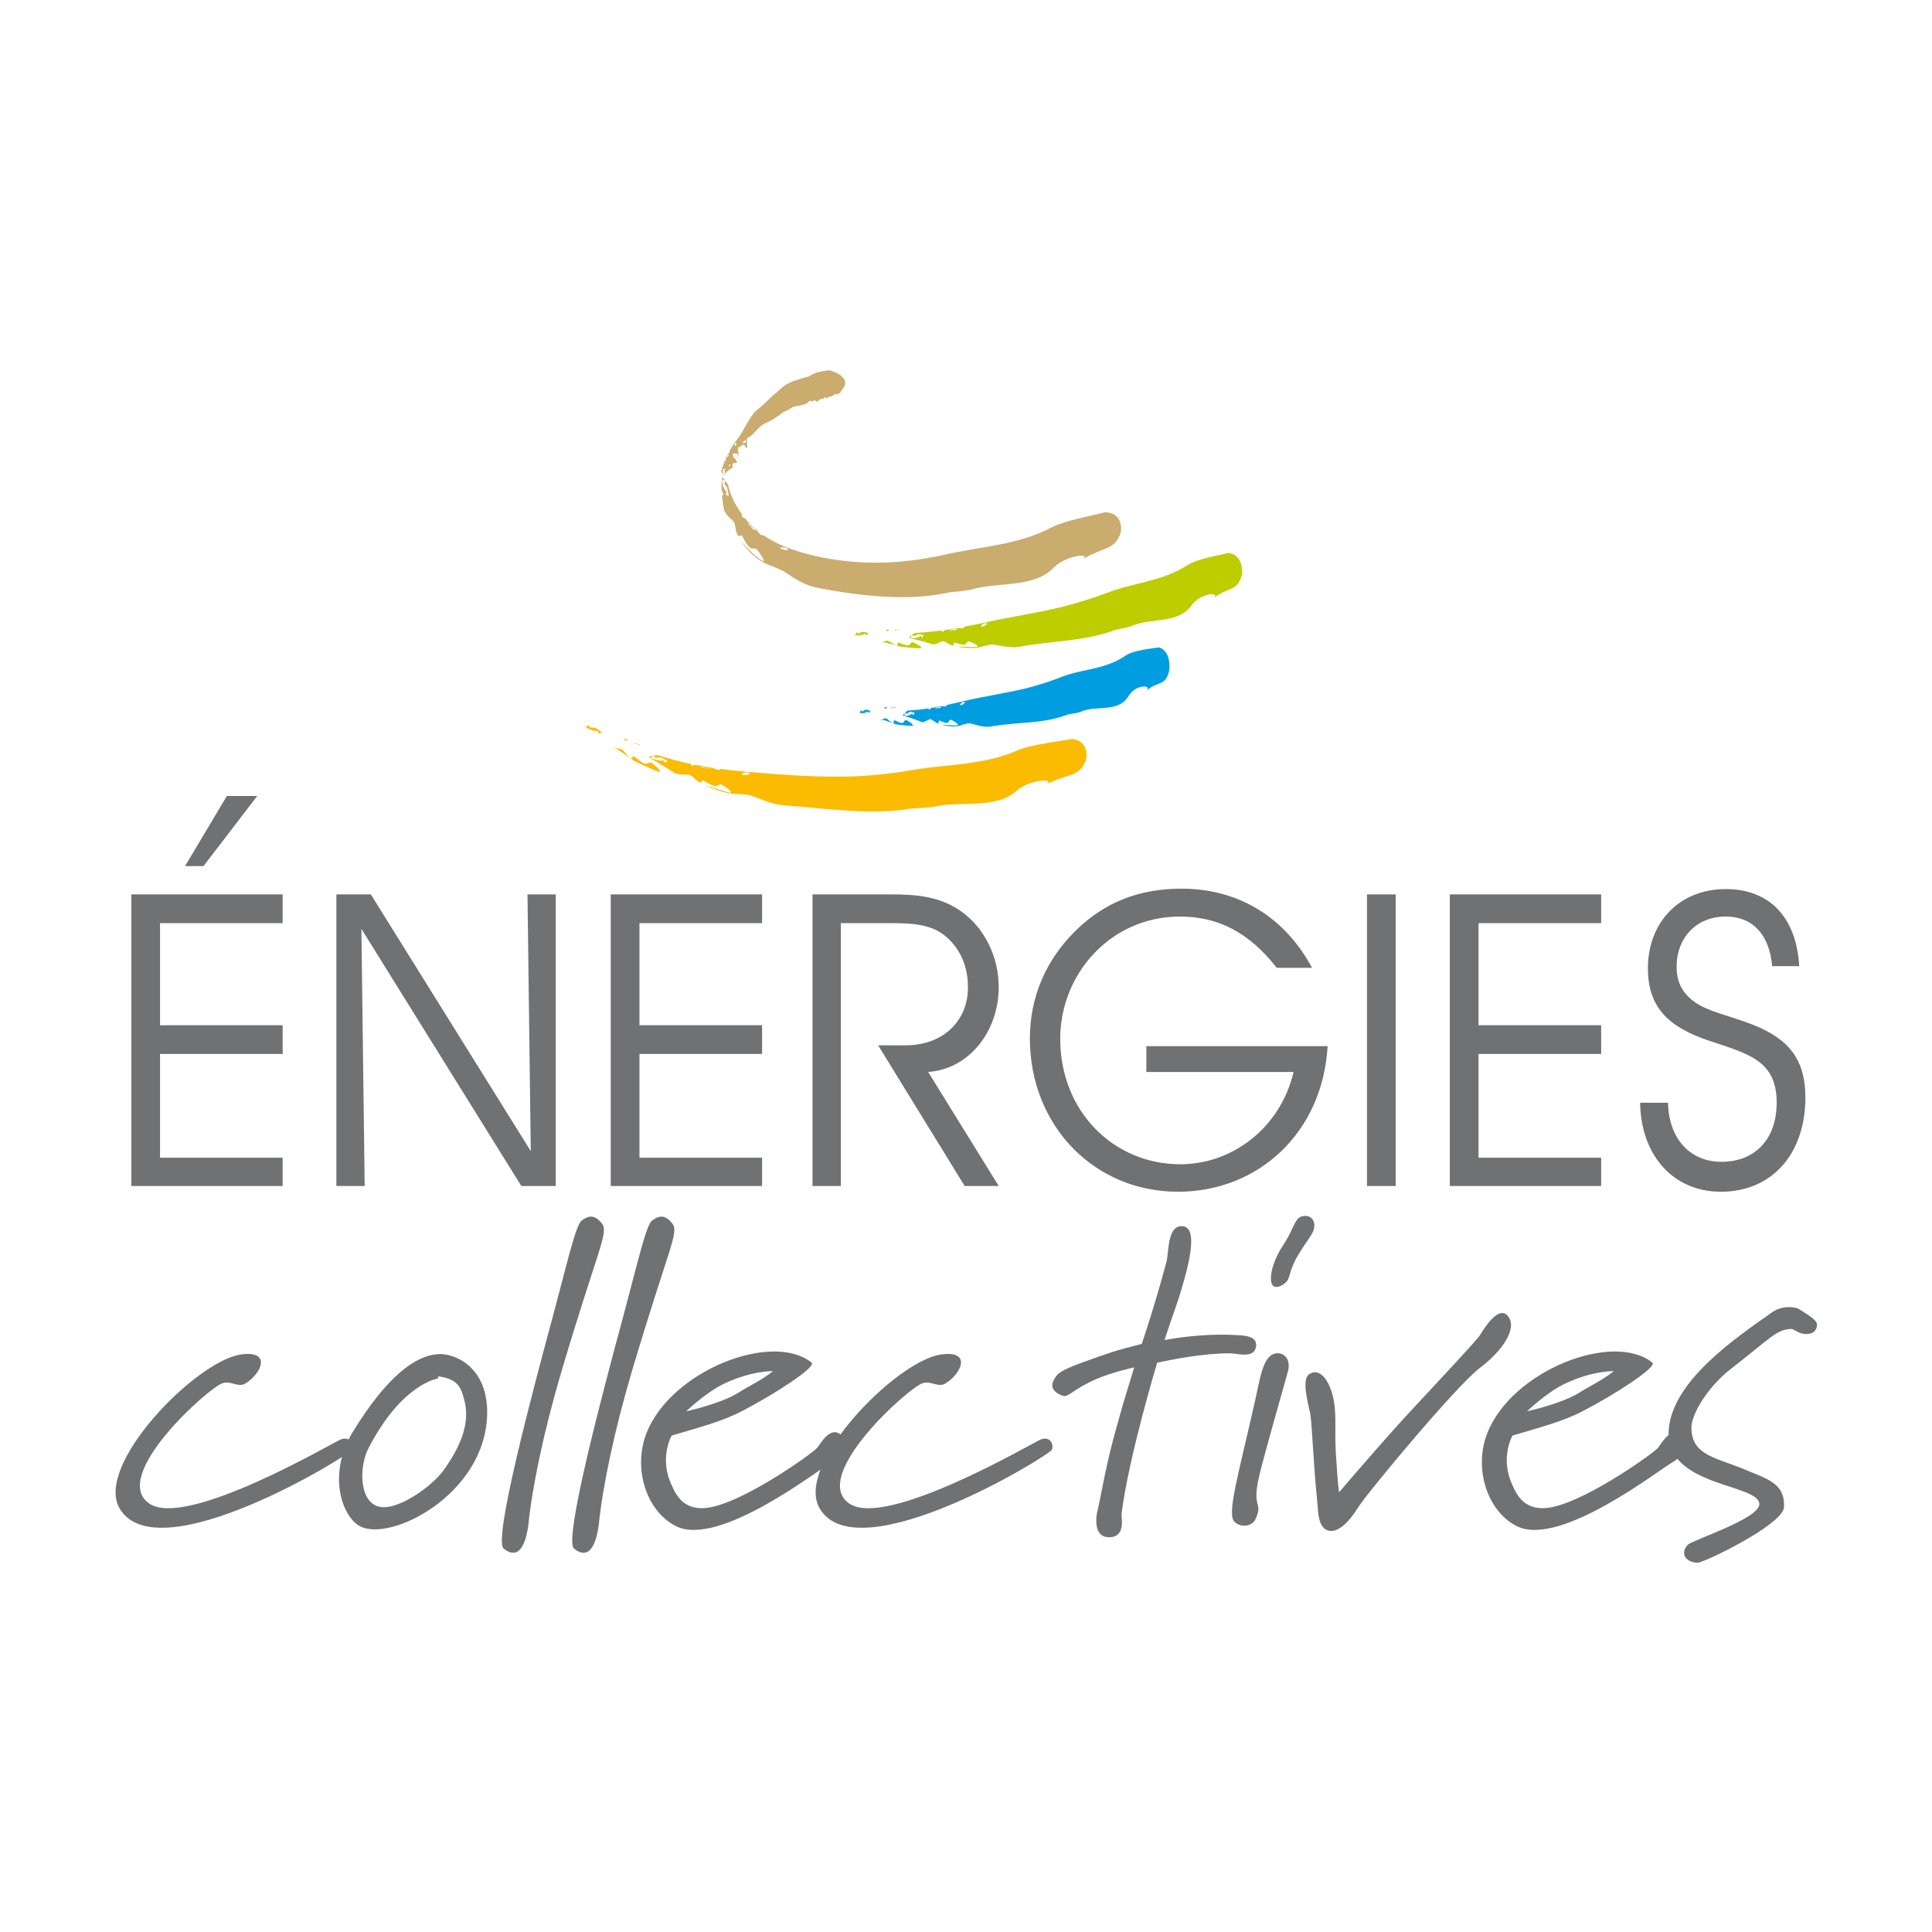 <?xml version="1.0" encoding="utf-8"?>
<!-- Generator: Adobe Illustrator 16.0.0, SVG Export Plug-In . SVG Version: 6.00 Build 0)  -->
<!DOCTYPE svg PUBLIC "-//W3C//DTD SVG 1.1//EN" "http://www.w3.org/Graphics/SVG/1.1/DTD/svg11.dtd">
<svg version="1.1" id="Calque_1" xmlns="http://www.w3.org/2000/svg" xmlns:xlink="http://www.w3.org/1999/xlink" x="0px" y="0px"
	 width="566.93px" height="566.93px" viewBox="0 0 566.93 566.93" enable-background="new 0 0 566.93 566.93" xml:space="preserve">
<g>
	<path fill="#CAAC6F" d="M327.343,159.098c-2.041,2.313-4.992,2.101-9.688,5.089c0.204-0.146,0.354-0.28,0.457-0.398
		c1.414-1.605-5.56-0.612-8.955,2.812c-2.774,2.93-6.739,4.002-10.979,4.549c-4.243,0.571-8.739,0.64-12.793,1.739
		c-2.031,0.56-4.254,0.613-6.734,0.937c-6.385,1.392-12.743,1.622-19.203,1.26c-6.471-0.384-13.026-1.303-20.122-2.72
		c-3.761-0.835-6.703-3.009-9.444-4.783c-1.065-0.494-2.193-1.045-3.325-1.442c-0.56-0.214-1.117-0.406-1.634-0.626
		c-0.507-0.255-0.982-0.511-1.406-0.78c-1.333-0.843-2.519-1.699-3.476-2.774c-0.971-1.039-1.894-1.986-2.559-3.163
		c0.882,1.178,1.833,1.973,2.734,2.92c0.471,0.446,0.921,0.957,1.468,1.378c0.549,0.423,1.135,0.863,1.79,1.333
		c0.371,0.249,0.566,0.302,0.636,0.222c0.266-0.3-1.259-2.509-1.935-3.331c-0.281-0.575-1.844-0.113-2.144-0.71
		c-0.503-0.413-0.9-0.905-1.255-1.445c-0.319-0.588-0.604-1.208-0.952-1.823c-0.203-0.606-1.056,0.253-1.163-0.056
		c-0.279-0.395-0.471-0.821-0.621-1.242c-0.128-0.442-0.181-0.901-0.25-1.315c-0.131-0.832-0.247-1.522-0.725-1.909
		c-0.328-0.315-0.668-0.607-0.961-0.904c-0.281-0.304-0.553-0.598-0.823-0.889c-0.297-0.395-0.586-0.795-0.796-1.27
		c-0.078-0.319-0.112-0.688-0.165-1.034c-0.195-1.082-0.357-2.244-0.464-3.425c0.124-0.012,0.253-0.033,0.376-0.044
		c0.01-0.461-0.095-0.881-0.47-1.286c-0.007-0.13-0.012-0.26-0.017-0.391c0.01-0.008,0.017-0.017,0.027-0.028
		c0.045-0.05,0.073-0.121,0.078-0.21l-0.115-0.029c-0.026-0.837-0.016-1.666,0.035-2.463l0.11,0.018
		c0.081,1.39,0.501,2.738,1.584,3.821c-0.179-0.145-0.319-0.167-0.397-0.079c-0.082,0.094-0.098,0.303-0.021,0.624l0.751,0.313
		c-0.047-0.653-0.086-1.289-0.267-1.866c-0.171-0.584-0.395-1.132-0.968-1.622c0,0,0.128-0.578,0.234-0.861
		c-0.21-0.363-0.586-0.293-0.917-0.332c-0.01-0.287-0.009-0.576,0-0.867c0.334,0.274,0.744,0.843,1.071,1.315
		c0.368,0.463,0.674,0.851,0.674,0.851c0.732,3.334,2.291,6.271,4.132,8.811c-0.058,0.326-0.184,0.621,0.125,0.809
		c0.317,0.081,0.57,0.206,0.783,0.352c0.283,0.358,0.556,0.725,0.852,1.068c0.084,0.134,0.171,0.271,0.26,0.41l-0.07-0.232
		c0.758,0.718,1.512,1.429,2.268,2.143c0.131,0.204,0.302,0.357,0.418,0.507c0.473,0.592,0.965,1.201,1.693,1.039
		c0.148,0.104,0.3,0.212,0.451,0.32l-0.148,0.017l0.229,0.042c0.604,0.487,1.347,0.798,2.023,1.192
		c0.302,0.46,0.595,0.985,0.957,1.419c-0.362-0.434-0.655-0.959-0.957-1.419c0.683,0.355,1.336,0.756,2.042,1.081
		c0.717,0.298,1.442,0.601,2.176,0.905c4.759,1.824,9.565,2.927,14.501,3.651c4.938,0.714,10.027,0.998,15.421,0.755
		c5.841-0.291,11.441-1.127,16.851-2.346c5.387-1.214,10.579-1.88,15.758-2.913c5.167-1.029,10.316-2.412,15.388-5.108
		c3.91-1.943,11.666-3.336,15.592-4.37c5.709,0.374,4.574,6.043,4.381,6.418C328.331,157.741,327.867,158.503,327.343,159.098
		 M226.96,160.992c0.081,0.069,0.184,0.098,0.323,0.06c0.437,0.007,1.014-0.198,1.568-0.309c0.573,0.524,1.567,0.777,2.512,0.593
		c-0.642-0.89-1.569-0.799-2.512-0.593c-0.279-0.251-0.458-0.562-0.5-0.917c0.042,0.355,0.221,0.666,0.5,0.917
		c-0.554,0.111-1.132,0.316-1.568,0.309C227.144,161.09,227.041,161.061,226.96,160.992 M225.735,159.983
		c0.325-0.17,0.526-0.146,0.667-0.027C226.261,159.837,226.06,159.813,225.735,159.983 M220.545,154.779
		c0.32,0.462,0.69,0.824,1.235,0.763c-0.642-0.598-1.282-1.195-1.923-1.791c-0.026-0.044-0.055-0.091-0.082-0.136l0.003,0.014
		c0.032,0.115,0.014,0.194-0.032,0.246c-0.064,0.074-0.191,0.096-0.336,0.094c-0.223-0.049-0.454-0.074-0.675-0.078
		c0.139,0.003,0.432,0.076,0.675,0.078c0.267,0.061,0.527,0.158,0.774,0.319C220.295,154.454,220.413,154.621,220.545,154.779
		 M212.231,145.255l-0.038,0.384l0.032,0.005c0.034-0.13,0.072-0.265,0.109-0.399L212.231,145.255L212.231,145.255z
		 M317.654,164.187c-0.158,0.115-0.345,0.24-0.565,0.372C317.278,164.43,317.468,164.305,317.654,164.187 M220.265,154.343
		c-0.026-0.02-0.052-0.038-0.081-0.055c-0.11-0.18-0.217-0.354-0.321-0.529c0.139,0.191,0.272,0.37,0.369,0.528
		C220.243,154.306,220.255,154.324,220.265,154.343 M213.627,144.845c-0.056-0.051-0.111-0.104-0.164-0.158
		C213.515,144.729,213.571,144.783,213.627,144.845"/>
	<path fill="#CAAC6F" d="M244.569,115.905c-0.164,0.2-0.349,0.331-0.559,0.448c-0.522,0.293-0.519-0.376-1.278,0.548
		c-0.024,0.03-1.013-0.576-1.039-0.546c0.293-0.473,0.534,0.106-0.05,0.651c-0.462-0.074-1.181,0.161-1.726,0.824
		c-0.229,0.279-0.985-0.749-1.122-0.309c-0.187,0.674-1.002-0.208-1.314,0.171c-0.576,0.704-1.338,0.988-2.17,1.178
		c-1.275,0.277-2.717,0.337-3.73,1.203c-0.492,0.445-1.173,0.547-1.822,0.915c-1.531,1.296-3.638,2.551-5.299,3.297
		c-1.652,0.741-2.604,2.275-3.968,3.532c-0.366,0.311-1.08,0.631-1.08,0.631c-0.494,0.1,0.106,2.933-0.359,3.063
		c-0.112,0.066-0.763-1.232-0.842-1.137c-0.146,0.178-1.65,0.962-1.741,1.171c-0.092,0.207,0.384,1.789,0.267,1.929
		c-0.013,0.016-0.026,0.031-0.04,0.045c-0.019,0.025-0.037,0.048-0.058,0.072c-0.434,0.529,0.891,1.622,0.288,1.926
		c0.477-0.497-0.941-1.551-0.394-2.071c0.008-0.008,0.017-0.018,0.024-0.024c0.281-0.344-1.144-0.416-1.556-0.26
		c-0.023,0.001-0.039,0.007-0.047,0.019c-0.044,0.053,0.038,0.212,0.119,0.369c0.082,0.157,0.164,0.313,0.124,0.365
		c-0.01,0.012-0.026,0.018-0.05,0.018c-0.003,0.005-0.005,0.009-0.01,0.012c-0.201,0.245,1.304,1.097,0.896,1.262
		c-0.023,0.003-0.039,0.008-0.046,0.018c-0.035,0.042,0.089,0.146,0.215,0.243c0.128,0.099,0.257,0.191,0.241,0.212
		c-0.003,0.003-0.005,0.004-0.013,0.005c-0.385,0.236-1.303,0.133-1.492,0.365c-0.029,0.033-0.04,0.074-0.033,0.125
		c0.012,0.271,0.035,0.516,0.072,0.753c0,0.138-0.007,0.27-0.087,0.382c-0.099,0.052-0.201,0.106-0.302,0.161
		c-0.231-0.159-0.534-0.302-0.84-0.445c-0.003,0.145,0.115,0.388,0.112,0.526c0.003-0.138-0.115-0.382-0.112-0.526
		c0.306,0.143,0.609,0.286,0.84,0.445c-0.444,0.231-0.841,0.539-1.209,0.883c-0.035-0.025-0.068-0.059-0.098-0.099
		c0.021,0.044,0.04,0.091,0.056,0.139c-0.246,0.232-0.478,0.482-0.702,0.734l-0.075-0.024c0.194-0.391,0.223-0.785-0.131-1.355
		c0.126,0.169,0.309,0.197,0.414,0.068c0.011-0.014,0.021-0.029,0.031-0.047l-0.371-0.297c-0.103,0.085-0.205,0.177-0.286,0.275
		c-0.203,0.246-0.269,0.536,0.109,0.9c0,0-0.242,0.125-0.361,0.186c0.086,0.15,0.363,0.199,0.593,0.271
		c-0.042,0.08-0.084,0.158-0.124,0.239c-0.421-0.252-0.809-0.971-0.809-0.971c0.16-0.575,0.309-1.13,0.52-1.657
		c0.18-0.538,0.356-1.065,0.587-1.566c0.149-0.001,0.306,0.021,0.352-0.034c0.014-0.017,0.017-0.041,0.008-0.074
		c-0.101-0.146-0.148-0.267-0.167-0.375l0.183-0.45l0.153-0.109l-0.113,0.026l0.488-1c0.064-0.058,0.126-0.116,0.187-0.154
		c0.104-0.073,0.214-0.14,0.283-0.224c0.086-0.105,0.107-0.241-0.033-0.455l0.099-0.174l0.04,0.078l-0.021-0.109l0.427-0.74
		c0.283-0.482,0.618-0.934,0.943-1.416c0.249-0.352,0.507-0.688,0.771-1.012c2.068-2.516,3.543-7.038,6.289-9.015
		c1.682-1.236,3.235-3.138,4.831-4.396c1.695-1.339,2.36-2.426,4.602-3.372c1.739-0.734,3.385-1.142,5.621-1.799
		c1.281-1.191,4.187-1.487,5.765-1.692c7.727,2.427,3.332,5.921,3.338,6.131C246.593,115.87,244.863,115.547,244.569,115.905
		 M213.051,137.862c0.058,0.081,0.134,0.267,0.231,0.391C213.219,138.115,213.141,137.984,213.051,137.862
		c-0.003-0.004-0.004-0.008-0.007-0.011C213.046,137.854,213.048,137.857,213.051,137.862 M213.961,136.364
		c-0.033,0.042-0.055,0.094-0.055,0.164c0.087,0.223,0.124,0.414,0.128,0.593l0.145-0.48l0.203-0.462
		C214.215,136.232,214.046,136.263,213.961,136.364 M218.304,129.968c0,0,0.425-0.106,0.638-0.16c0.137-0.28-0.057-0.48-0.167-0.702
		c-0.391,0.275-0.75,0.583-1.053,0.951c-0.026,0.033-0.053,0.066-0.079,0.1c-0.299,0.362-0.54,0.786-0.702,1.281
		c0.069-0.326-0.139-0.388-0.491-0.089l0.047,0.588c0.407-0.24,0.244-1.858,0.564-2.162c0.095-0.083,0.183-0.173,0.261-0.27
		C217.526,129.261,218.232,130.348,218.304,129.968 M218.741,129.034l0.035,0.073c0.168-0.113,0.337-0.228,0.507-0.342l0.003-0.03
		C219.107,128.833,218.925,128.932,218.741,129.034 M213.266,134.105l0.006-0.001c0.136-0.025,0.24,0.065,0.325,0.177
		c0.05,0.098,0.116,0.2,0.192,0.296c-0.049-0.062-0.109-0.188-0.192-0.296c-0.058-0.119-0.089-0.233-0.081-0.341
		C213.436,133.998,213.35,134.05,213.266,134.105 M216.006,131.787c0-0.001,0.001-0.002,0.003-0.004
		C216.008,131.784,216.006,131.786,216.006,131.787 M215.702,130.879c0.099,0.286,0.232,0.575,0.29,0.784
		c0.031,0.059,0.036,0.095,0.019,0.117c0.017-0.021,0.013-0.058-0.019-0.117C215.935,131.455,215.801,131.166,215.702,130.879
		 M215.525,132.061c0.009,0.012,0.017,0.023,0.027,0.035C215.542,132.084,215.534,132.073,215.525,132.061 M215.744,131.787
		c0.009,0.001,0.017,0.002,0.027,0.004C215.761,131.789,215.752,131.788,215.744,131.787 M215.51,132.036
		c0.005,0.008,0.01,0.016,0.016,0.023C215.52,132.052,215.515,132.044,215.51,132.036 M215.736,131.786c0,0,0.001,0,0.003,0
		C215.738,131.786,215.736,131.786,215.736,131.786 M215.429,131.791c0.042-0.05,0.168-0.029,0.294-0.008
		c0.001,0,0.004,0.001,0.007,0.002c-0.002,0-0.005-0.002-0.007-0.002C215.597,131.762,215.471,131.741,215.429,131.791
		 M215.5,132.022c0.001,0.004,0.003,0.005,0.006,0.008C215.502,132.027,215.501,132.026,215.5,132.022 M213.678,133.791
		c0.03-0.026,0.061-0.053,0.083-0.081c0.095-0.115,0.112-0.259-0.052-0.48l-0.394,0.843c0.063-0.061,0.124-0.117,0.184-0.157
		c0.007-0.004,0.013-0.009,0.021-0.014c-0.003,0.012-0.004,0.024-0.006,0.037C213.577,133.893,213.631,133.846,213.678,133.791
		 M215.702,130.879c0.08-0.024,0.148-0.07,0.199-0.132c0.134-0.164,0.163-0.449,0.069-0.812c-0.155,0-0.256,0.044-0.317,0.118
		C215.515,130.222,215.583,130.549,215.702,130.879"/>
	<path fill="#FABB00" d="M184.491,217.177c-0.266-0.006-0.547,0.031-0.868,0.139c-0.354,0.001-0.409-0.313-0.54-0.627
		C183.542,216.872,184.014,217.033,184.491,217.177"/>
	<path fill="#FABB00" d="M186.235,217.852c-0.137-0.09-0.282-0.177-0.424-0.257l0.251,0.077L186.235,217.852L186.235,217.852z"/>
	<path fill="#FABB00" d="M188.136,218.775c-0.456-0.093-0.853-0.286-1.224-0.502C187.296,218.318,187.705,218.465,188.136,218.775"
		/>
	<path fill="#FABB00" d="M186.913,218.272c-0.289-0.032-0.569-0.006-0.827,0.062c0.079-0.04,0.148-0.087,0.194-0.139
		c0.079-0.09,0.092-0.198-0.035-0.336l-0.01-0.007C186.46,217.989,186.681,218.13,186.913,218.272"/>
	<path fill="#FABB00" d="M186.085,218.334c-0.197,0.102-0.473,0.168-0.599,0.229C185.674,218.468,185.875,218.389,186.085,218.334
		 M185.486,218.562c-0.003,0.003-0.01,0.006-0.014,0.007C185.477,218.568,185.482,218.564,185.486,218.562"/>
	<path fill="#FABB00" d="M193.678,226.477c-0.063,0.073-0.247,0.065-0.587-0.059c-2.667-1.071-4.37-1.843-6.684-2.972
		c-1.775-1.193-3.461-2.336-5.228-3.573c-0.522-0.283-1.068-0.411-1.614-0.551c0.746,0.11,1.502,0.227,2.328,0.38
		c1.115,0.125,1.775,1.962,3.28,2.822c0.062,0.064,0.136,0.01,0.224-0.089c0.036-0.042,0.075-0.092,0.115-0.141
		c0.04-0.051,0.082-0.104,0.125-0.153c0.157-0.178,0.333-0.306,0.517-0.109c1.054,0.735,1.866,1.652,2.991,1.989
		c0.421,0.419,1.661-0.586,2.077-0.171C192.091,224.415,193.948,226.171,193.678,226.477"/>
	<path fill="#FABB00" d="M176.608,214.939c-0.249,0.102-0.498,0.204-0.75,0.306c-0.362-0.218-0.48-0.428-0.369-0.553
		c0.055-0.06,0.158-0.101,0.313-0.115c-1.506,0-2.724-0.477-3.862-1.153c0.004-0.006,0.01-0.013,0.016-0.017
		c0.039-0.046,0.078-0.093,0.117-0.142c0.037-0.047,0.075-0.096,0.116-0.141c0.139-0.158,0.301-0.286,0.566-0.274
		c0.172,0.232,0.519,0.699,0.519,0.699C174.715,213.28,175.65,214.104,176.608,214.939"/>
	<path fill="#FABB00" d="M171.94,213.424l-0.075,0.081c-0.22-0.171-0.438-0.342-0.649-0.506l0.039-0.013
		C171.484,213.132,171.715,213.28,171.94,213.424"/>
	<path fill="#FABB00" d="M317.215,225.529c-2.206,2.502-5.169,1.935-10.247,4.693c0.253-0.158,0.431-0.301,0.544-0.429
		c1.251-1.42-5.588-0.892-9.149,2.225c-2.964,2.72-6.972,3.501-11.198,3.746c-4.236,0.28-8.683,0.019-12.741,0.899
		c-2.035,0.402-4.224,0.359-6.675,0.547c-6.339,1.084-12.535,1.041-18.774,0.675c-6.247-0.356-12.538-1.113-19.256-1.602
		c-3.559-0.332-6.522-1.88-9.383-2.861c-2.123-0.522-4.524-0.337-6.283-0.617c-2.753-0.503-5.031-1.411-7.164-2.366
		c2.469,0.711,4.243,1.411,7.032,2.104c0.342,0.07,0.524,0.058,0.587-0.014c0.281-0.319-1.826-1.812-2.765-2.305
		c-0.473-0.366-1.576,0.774-2.052,0.405c-1.148-0.242-2.097-0.932-3.239-1.562c-0.167-0.14-0.3-0.073-0.415,0.057
		c-0.066,0.076-0.128,0.174-0.184,0.269c-0.056,0.093-0.107,0.186-0.158,0.241c-0.053,0.059-0.102,0.083-0.154,0.042
		c-1.614-0.658-2.513-2.449-3.653-2.378c-0.851-0.017-1.62-0.033-2.374-0.047c-0.464-0.058-0.919-0.128-1.376-0.303
		c-0.266-0.175-0.54-0.354-0.814-0.536c-1.982-1.234-4.242-2.625-6.341-3.848l0.065-0.092c-0.251-0.105-0.501-0.22-0.751-0.34
		c0.753-0.386,2.726-0.566,2.726-0.566c0.829,0.271,1.645,0.536,2.45,0.799c0.82,0.22,1.63,0.438,2.43,0.653
		c1.608,0.402,3.174,0.834,4.75,1.142c0.18,0.283,0.28,0.584,0.638,0.523c0.297-0.145,0.575-0.215,0.84-0.241
		c0.462,0.087,0.922,0.174,1.378,0.258c0.151,0.066,0.305,0.134,0.458,0.203l0.011,0.008c0.16,0.138,0.145,0.26,0.05,0.366
		c-0.037,0.045-0.087,0.085-0.146,0.124c-0.207,0.081-0.405,0.188-0.583,0.311c0.113-0.078,0.388-0.18,0.583-0.311
		c0.251-0.098,0.52-0.158,0.816-0.158c-0.249-0.118-0.491-0.227-0.731-0.34l-0.194-0.157c1.054,0.183,2.091,0.402,3.151,0.534
		c0.232,0.078,0.457,0.149,0.635,0.226c0.722,0.305,1.443,0.61,2.031,0.134c0.187,0.023,0.376,0.049,0.567,0.072l-0.131,0.084
		l0.232-0.069c0.796,0.104,1.597,0.207,2.398,0.312c1.571,0.152,3.158,0.306,4.783,0.462c10.432,0.852,20.038,1.663,30.889,1.336
		c5.875-0.27,11.506-0.833,16.981-1.808c5.455-0.959,10.678-1.27,15.897-1.949c5.21-0.676,10.424-1.679,15.646-4.001
		c4.019-1.651,11.788-2.479,15.721-3.246c2.826,0.391,3.803,1.958,4.131,3.494c0.347,1.528-0.112,3.029-0.207,3.2
		C318.094,224.363,317.672,225.012,317.215,225.529 M217.536,227.192c0.716,0.332,1.733,0.282,2.612-0.168
		C219.258,226.368,218.362,226.72,217.536,227.192 M216.159,227.99c0.003,0,0.004-0.003,0.009-0.006
		c0.412-0.183,0.875-0.508,1.369-0.792c-0.494,0.283-0.957,0.609-1.369,0.792C216.163,227.987,216.162,227.99,216.159,227.99
		 M216.755,226.461c0.089,0.181,0.214,0.339,0.366,0.47C216.969,226.8,216.844,226.643,216.755,226.461 M216.006,228.064
		c0.033-0.008,0.069-0.021,0.105-0.043C216.075,228.042,216.04,228.056,216.006,228.064 M214.366,227.584
		c-0.007,0.01-0.016,0.02-0.024,0.029C214.351,227.604,214.359,227.593,214.366,227.584 M214.366,227.584l0.001-0.001
		L214.366,227.584L214.366,227.584z M208.765,225.401L208.765,225.401c-0.895-0.109-1.768-0.29-2.652-0.432
		c0.232,0.086,0.449,0.165,0.623,0.246c0.021,0.009,0.041,0.019,0.062,0.027c-0.035-0.001-0.066-0.001-0.099,0
		c0.185,0.078,0.375,0.151,0.571,0.209C207.802,225.666,208.317,225.766,208.765,225.401 M197.523,226.216l0.001-0.001
		L197.523,226.216L197.523,226.216z M198.034,225.406c-0.146,0.287-0.299,0.569-0.505,0.803
		C197.735,225.975,197.888,225.693,198.034,225.406 M197.323,226.411c0.009-0.007,0.017-0.013,0.024-0.02
		C197.34,226.398,197.332,226.404,197.323,226.411 M198.057,225.363c-0.004,0.004-0.006,0.007-0.008,0.011
		C198.051,225.37,198.053,225.367,198.057,225.363 M196.499,225.281c0.449,0.056,1.136-0.033,1.585,0.024
		C197.635,225.248,196.948,225.337,196.499,225.281 M194.786,223.226c-0.125,0.141,0.016,0.345,0.435,0.521l0.704-0.428
		c-1.096-0.652-2.143-1.38-3.537-0.903c0,0-0.418-0.417-0.625-0.623c-0.191,0.016-0.317,0.101-0.417,0.212
		c-0.12,0.135-0.197,0.313-0.299,0.467c1.235,0.517,2.518,0.826,4.025,0.618C194.934,223.121,194.836,223.17,194.786,223.226
		 M306.968,230.223c-0.164,0.104-0.36,0.214-0.59,0.331C306.577,230.438,306.775,230.329,306.968,230.223 M195.264,223.062
		c-0.064,0.01-0.127,0.02-0.191,0.027C195.127,223.078,195.192,223.068,195.264,223.062"/>
	<path fill="#FABB00" d="M207.987,225.591c-0.249-0.019-0.488-0.07-0.717-0.138c-0.156-0.063-0.313-0.136-0.472-0.211
		C207.164,225.256,207.559,225.358,207.987,225.591"/>
	<path fill="#FABB00" d="M208.767,225.403c-0.449,0.363-0.965,0.263-1.497,0.05c0.229,0.068,0.468,0.119,0.717,0.138
		c-0.428-0.233-0.824-0.335-1.189-0.349c-0.02-0.009-0.041-0.019-0.061-0.027c-0.175-0.082-0.392-0.16-0.626-0.247
		C206.998,225.111,207.871,225.292,208.767,225.403"/>
	<path fill="#009EE0" d="M260.375,207.501c-0.104,0.062-0.203,0.146-0.303,0.26c-0.049,0.054-0.099,0.116-0.147,0.189
		c-0.197,0.146-0.309-0.118-0.465-0.348L260.375,207.501L260.375,207.501z"/>
	<polygon fill="#009EE0" points="261.222,207.4 261.526,207.482 261.382,207.379 261.222,207.4 	"/>
	<path fill="#009EE0" d="M262.83,207.635c-0.279,0.081-0.553,0.05-0.814-0.012C262.241,207.522,262.508,207.507,262.83,207.635"/>
	<path fill="#009EE0" d="M262.014,207.622c-0.149,0.068-0.283,0.174-0.401,0.306c-0.016,0.017-0.031,0.036-0.047,0.055
		c0.092-0.181,0.134-0.369-0.033-0.499l-0.007-0.003C261.688,207.531,261.848,207.583,262.014,207.622"/>
	<path fill="#009EE0" d="M261.285,208.429c0.003-0.007,0.007-0.014,0.01-0.021C261.292,208.415,261.288,208.422,261.285,208.429
		 M261.295,208.407c0.079-0.154,0.169-0.297,0.271-0.425C261.484,208.147,261.351,208.305,261.295,208.407"/>
	<path fill="#009EE0" d="M267.85,212.924c-0.046,0.053-0.146,0.084-0.312,0.086c-1.75-0.044-2.896-0.26-4.478-0.427
		c-1.297-0.423-2.535-0.939-3.836-1.315c-0.363-0.042-0.699,0.066-1.038,0.163c0.442-0.206,0.892-0.41,1.392-0.608
		c0.652-0.359,1.498,1.138,2.559,1.363c0.019,0.014,0.035,0.011,0.049-0.004c0.042-0.046,0.061-0.211,0.086-0.383
		c0.027-0.172,0.06-0.352,0.126-0.425c0.041-0.046,0.091-0.053,0.16-0.003c0.777,0.3,1.46,0.813,2.18,0.774
		c0.102,0.073,0.214,0,0.329-0.13c0.076-0.086,0.154-0.197,0.231-0.309c0.078-0.113,0.155-0.225,0.229-0.312
		c0.115-0.128,0.226-0.198,0.328-0.126C266.521,211.502,268.132,212.604,267.85,212.924"/>
	<path fill="#009EE0" d="M255.055,209.208c-0.359-0.059-0.448-0.3-0.246-0.53c0.013-0.016,0.027-0.032,0.044-0.046
		c-0.842,0.648-1.647,0.746-2.458,0.629c0.056-0.286,0.065-0.607,0.231-0.794c0.023-0.026,0.049-0.05,0.079-0.07
		c0.155,0.135,0.467,0.402,0.467,0.402c0.008-0.009,0.017-0.017,0.024-0.026c0.729-0.827,1.455-0.494,2.197-0.162L255.055,209.208
		L255.055,209.208z"/>
	<path fill="#009EE0" d="M252.375,209.365c-0.167-0.059-0.333-0.116-0.494-0.174l0.021-0.029c0.165,0.041,0.332,0.072,0.495,0.099
		L252.375,209.365L252.375,209.365z"/>
	<path fill="#009EE0" d="M341.907,199.484c-1.205,1.369-2.957,1.042-5.489,3.174c0.034-0.034,0.064-0.067,0.095-0.101
		c0.666-0.755,0.039-1.175-1.026-1.096c-1.066,0.081-2.572,0.659-3.666,1.899c-0.193,0.221-0.374,0.461-0.538,0.722
		c-0.251,0.429-0.525,0.807-0.818,1.14c-3.291,3.733-8.953,1.744-13.233,3.604c-1.17,0.501-2.503,0.523-3.946,0.865
		c-7.329,2.838-14.682,2.077-22.66,3.524c-2.128,0.29-4.139-0.556-6.006-0.948c-1.334-0.044-2.668,0.711-3.735,0.842
		c-1.675,0.208-3.177-0.083-4.613-0.457c1.568,0.049,2.743,0.28,4.481,0.235c0.159-0.01,0.257-0.043,0.305-0.098
		c0.289-0.326-1.379-1.357-2.06-1.576c-0.099-0.064-0.198-0.004-0.3,0.109c-0.079,0.09-0.159,0.217-0.241,0.343
		c-0.081,0.128-0.162,0.253-0.243,0.345c-0.101,0.115-0.2,0.174-0.297,0.107c-0.711,0.073-1.416-0.395-2.208-0.652
		c-0.066-0.046-0.116-0.036-0.152,0.004c-0.066,0.075-0.09,0.26-0.107,0.437c-0.019,0.18-0.029,0.349-0.069,0.394
		c-0.012,0.014-0.027,0.017-0.045,0.006c-1.067-0.165-1.998-1.61-2.629-1.215c-0.478,0.24-0.92,0.461-1.352,0.677
		c-0.275,0.087-0.548,0.162-0.85,0.139c-0.192-0.083-0.391-0.168-0.589-0.256c-1.422-0.594-3.035-1.103-4.52-1.503l0.014-0.108
		c-0.168-0.008-0.337-0.028-0.508-0.054c0.086-0.164,0.221-0.343,0.375-0.519c0.434-0.493,1.015-0.955,1.015-0.955
		c2.139-0.128,4.151-0.308,6.101-0.624c0.169,0.217,0.299,0.476,0.49,0.314c0.06-0.1,0.126-0.187,0.188-0.258
		c0.078-0.087,0.155-0.157,0.235-0.212l0.851-0.149l0.31,0.062l-0.148-0.093l1.936-0.372c0.152,0.016,0.297,0.029,0.419,0.056
		c0.392,0.09,0.788,0.18,1.047-0.113c0.059-0.069,0.112-0.158,0.157-0.273l0.344-0.072l-0.057,0.113l0.121-0.126l1.458-0.323
		c0.951-0.22,1.913-0.441,2.893-0.667c6.294-1.52,12.176-2.273,18.689-3.843c3.516-0.934,6.863-1.976,10.099-3.263
		c6.441-2.522,12.821-2.086,18.977-6.363c2.375-1.535,7.248-1.945,9.735-2.34c3.68,1.247,3.048,6.617,2.943,6.938
		C342.759,198.175,342.375,198.956,341.907,199.484 M281.672,206.889c0.411,0.129,0.888-0.053,1.277-0.494
		c0.073-0.083,0.144-0.175,0.21-0.275c-0.451-0.292-0.803-0.131-1.101,0.207C281.919,206.484,281.792,206.681,281.672,206.889
		 M280.537,207.859c0.169,0.169,0.336,0.34,0.455,0.205C280.873,208.199,280.706,208.028,280.537,207.859 M281.042,207.984
		c-0.011,0.025-0.023,0.047-0.037,0.064C281.019,208.031,281.031,208.009,281.042,207.984 M281.672,206.889
		c-0.227,0.388-0.425,0.81-0.625,1.08c0,0.003-0.003,0.006-0.004,0.009c0.001-0.003,0.004-0.006,0.004-0.009
		C281.248,207.699,281.446,207.277,281.672,206.889 M281.057,206.364c0.082,0.138,0.175,0.249,0.277,0.334
		C281.231,206.612,281.138,206.501,281.057,206.364 M280.042,207.695c-0.049,0.061-0.092,0.164-0.131,0.323
		C279.951,207.859,279.994,207.755,280.042,207.695 M280.053,207.685v-0.001V207.685L280.053,207.685z M275.342,207.795
		c0.266,0.038,0.51,0.018,0.691-0.187c0.06-0.069,0.11-0.157,0.154-0.271l-1.625,0.33c0.155,0.013,0.299,0.027,0.417,0.055
		c0.014,0.003,0.029,0.006,0.042,0.009c-0.019,0.01-0.037,0.019-0.057,0.027C275.088,207.781,275.215,207.794,275.342,207.795
		 M274.464,207.646l0.01,0.004c0.172,0.119,0.141,0.306,0.059,0.493c-0.101,0.135-0.185,0.29-0.255,0.454
		c0.046-0.106,0.176-0.277,0.255-0.454c0.03-0.042,0.062-0.081,0.095-0.118c0.098-0.112,0.21-0.203,0.335-0.267
		C274.792,207.728,274.629,207.685,274.464,207.646 M269.17,210.84c0.27-0.086,0.634-0.379,0.904-0.465
		C269.804,210.461,269.44,210.754,269.17,210.84 M267.813,209.233c-0.231,0.263-0.132,0.521,0.257,0.553l0.293-0.621
		c-0.732-0.26-1.456-0.52-2.089,0.198c-0.043,0.049-0.087,0.104-0.128,0.161c0,0-0.34-0.243-0.51-0.364
		c-0.02,0.015-0.036,0.032-0.052,0.05c-0.172,0.197-0.148,0.534-0.177,0.83c0.825,0.053,1.62-0.103,2.418-0.821
		C267.822,209.225,267.818,209.229,267.813,209.233 M336.418,202.658c-0.094,0.093-0.204,0.19-0.335,0.292
		C336.196,202.848,336.309,202.75,336.418,202.658 M267.924,209.13c-0.033,0.03-0.064,0.06-0.098,0.09
		C267.856,209.188,267.888,209.16,267.924,209.13"/>
	<path fill="#BDCD00" d="M261.076,184.719c-0.191,0.095-0.382,0.235-0.576,0.455c-0.249,0.147-0.383-0.113-0.577-0.343
		L261.076,184.719L261.076,184.719z"/>
	<path fill="#BDCD00" d="M262.522,184.69c-0.125-0.032-0.254-0.057-0.38-0.079l0.204-0.021L262.522,184.69L262.522,184.69z"/>
	<path fill="#BDCD00" d="M264.158,184.831c-0.353,0.081-0.693,0.055-1.025-0.004C263.422,184.724,263.756,184.706,264.158,184.831"
		/>
	<path fill="#BDCD00" d="M263.134,184.827c-0.215,0.079-0.406,0.204-0.57,0.363c0.119-0.182,0.176-0.37-0.032-0.497l-0.01-0.003
		C262.725,184.738,262.925,184.788,263.134,184.827"/>
	<path fill="#BDCD00" d="M262.199,185.639c0.001-0.002,0.003-0.006,0.004-0.007C262.202,185.633,262.201,185.637,262.199,185.639
		 M262.204,185.632c0.069-0.107,0.146-0.208,0.229-0.302c0.042-0.048,0.087-0.095,0.132-0.14c-0.05,0.076-0.112,0.152-0.172,0.22
		c-0.018,0.02-0.032,0.038-0.047,0.055c-0.018,0.019-0.033,0.035-0.046,0.051C262.26,185.559,262.225,185.598,262.204,185.632"/>
	<path fill="#BDCD00" d="M270.33,190.133c-0.055,0.062-0.182,0.1-0.405,0.108c-2.192-0.038-3.632-0.332-5.594-0.459
		c-1.604-0.412-3.139-0.916-4.764-1.283c-0.454-0.058-0.877,0.035-1.303,0.115c0.558-0.18,1.129-0.363,1.754-0.562
		c0.821-0.366,1.851,1.126,3.168,1.343c0.026,0.015,0.049,0.007,0.067-0.014c0.047-0.053,0.076-0.208,0.111-0.371
		c0.034-0.162,0.076-0.333,0.151-0.417c0.053-0.059,0.121-0.078,0.215-0.02c0.965,0.295,1.804,0.796,2.704,0.759
		c0.422,0.251,1.007-1.101,1.425-0.853C268.682,188.753,270.628,189.794,270.33,190.133"/>
	<path fill="#BDCD00" d="M254.37,186.374c-0.421-0.055-0.547-0.268-0.358-0.482c0.027-0.031,0.062-0.062,0.105-0.093
		c-1.06,0.645-2.068,0.741-3.085,0.622c0.063-0.264,0.075-0.562,0.243-0.752c0.038-0.043,0.083-0.08,0.141-0.111
		c0.195,0.134,0.592,0.403,0.592,0.403c0.922-0.857,1.85-0.521,2.791-0.182L254.37,186.374L254.37,186.374z"/>
	<path fill="#BDCD00" d="M251.004,186.524c-0.208-0.059-0.417-0.118-0.619-0.174l0.024-0.027c0.207,0.037,0.417,0.071,0.622,0.098
		L251.004,186.524L251.004,186.524z"/>
	<g>
		<defs>
			<rect id="SVGID_1_" x="33.338" y="107.931" width="500.252" height="351.069"/>
		</defs>
		<clipPath id="SVGID_2_">
			<use xlink:href="#SVGID_1_"  overflow="visible"/>
		</clipPath>
		<path clip-path="url(#SVGID_2_)" fill="#BDCD00" d="M363.073,171.52c-1.485,1.685-3.701,1.482-6.93,3.993
			c0.075-0.069,0.141-0.135,0.195-0.198c0.718-0.812-0.18-1.125-1.581-0.863c-1.403,0.261-3.311,1.096-4.613,2.576
			c-0.141,0.157-0.272,0.323-0.397,0.496c-0.207,0.3-0.425,0.58-0.655,0.839c-4.043,4.584-11.37,2.995-16.896,5.272
			c-1.466,0.609-3.129,0.748-4.935,1.221c-9.2,3.431-18.411,3.117-28.423,4.988c-2.686,0.353-5.185-0.425-7.507-0.721
			c-1.66,0.035-3.358,0.817-4.705,0.956c-2.112,0.221-3.974,0.005-5.759-0.328c1.96,0.005,3.413,0.168,5.6,0.108
			c0.218-0.013,0.345-0.053,0.397-0.114c0.305-0.344-1.715-1.332-2.551-1.53c-0.162-0.083-0.332,0.058-0.507,0.256
			c-0.061,0.068-0.122,0.142-0.181,0.216c-0.059,0.075-0.119,0.148-0.179,0.216c-0.177,0.199-0.349,0.342-0.511,0.258
			c-0.891,0.096-1.756-0.35-2.739-0.58c-0.092-0.046-0.158-0.03-0.206,0.024c-0.075,0.085-0.108,0.262-0.132,0.433
			c-0.027,0.169-0.046,0.333-0.093,0.386c-0.016,0.02-0.037,0.025-0.062,0.011c-1.33-0.133-2.462-1.605-3.263-1.205
			c-0.616,0.227-1.172,0.456-1.715,0.684c-0.347,0.093-0.693,0.174-1.067,0.156c-0.237-0.079-0.481-0.162-0.728-0.243
			c-1.761-0.574-3.762-1.009-5.617-1.475l0.021-0.107c-0.211-0.014-0.424-0.039-0.638-0.068c0.037-0.052,0.08-0.105,0.129-0.162
			c0.517-0.586,1.652-1.278,1.652-1.276c2.687-0.124,5.209-0.411,7.664-0.714c0.208,0.218,0.362,0.477,0.606,0.317
			c0.026-0.033,0.052-0.062,0.076-0.092c0.152-0.171,0.31-0.292,0.466-0.377l1.072-0.148l0.388,0.062l-0.184-0.093l2.433-0.434
			c0.189,0.008,0.374,0.016,0.523,0.041c0.521,0.081,1.044,0.162,1.374-0.212c0.052-0.061,0.101-0.132,0.143-0.216l0.435-0.085
			l-0.075,0.117l0.152-0.132c0.608-0.117,1.221-0.236,1.834-0.354c1.197-0.244,2.407-0.455,3.639-0.728
			c7.902-1.817,15.277-2.749,23.416-4.811c4.406-1.1,8.575-2.49,12.619-3.982c8.027-3.08,15.956-3.211,23.572-8.178
			c2.938-1.794,8.956-2.758,12.015-3.462c4.532,0.807,3.851,6.305,3.719,6.647C364.013,170.129,363.586,170.938,363.073,171.52
			 M287.791,183.837c0.58,0.146,1.276-0.138,1.807-0.739c0.022-0.028,0.049-0.057,0.073-0.087c-0.67-0.327-1.183,0.005-1.613,0.496
			C287.966,183.611,287.877,183.722,287.791,183.837 M286.963,184.956c-0.002,0.002-0.004,0.006-0.007,0.009
			C286.959,184.962,286.961,184.958,286.963,184.956 M287.029,184.874L287.029,184.874L287.029,184.874L287.029,184.874z
			 M287.234,184.615c-0.065,0.091-0.132,0.175-0.198,0.251C287.103,184.79,287.169,184.706,287.234,184.615 M286.979,184.928
			c0.007-0.01,0.017-0.018,0.025-0.027C286.996,184.91,286.986,184.918,286.979,184.928 M287.478,184.275
			c-0.072,0.103-0.143,0.204-0.211,0.298C287.335,184.479,287.405,184.378,287.478,184.275 M287.782,183.846
			c-0.078,0.104-0.152,0.211-0.228,0.318C287.63,184.057,287.704,183.951,287.782,183.846 M285.708,184.69
			c0.186-0.209,0.411-0.042,0.631,0.133C286.119,184.649,285.894,184.481,285.708,184.69 M287.034,183.32
			c0.068,0.095,0.146,0.179,0.227,0.248C287.181,183.499,287.103,183.415,287.034,183.32 M285.559,184.983
			c-0.004,0.01-0.009,0.019-0.013,0.031C285.55,185.002,285.555,184.993,285.559,184.983 M285.659,184.754
			c-0.036,0.058-0.068,0.128-0.098,0.217C285.591,184.882,285.623,184.812,285.659,184.754 M285.666,184.745
			c-0.002,0.003-0.004,0.007-0.007,0.009C285.662,184.752,285.664,184.748,285.666,184.745 M285.686,184.718
			c-0.005,0.005-0.009,0.012-0.012,0.017C285.677,184.73,285.681,184.724,285.686,184.718 M285.699,184.698v0.001V184.698
			L285.699,184.698z M279.843,184.909c0.36,0.029,0.692-0.006,0.926-0.273c0.053-0.058,0.102-0.13,0.144-0.214l-2.041,0.387
			c-0.041-0.006-0.083-0.012-0.124-0.019l0.011,0.006c0.213,0.112,0.169,0.301,0.061,0.491c-0.015,0.016-0.029,0.031-0.043,0.046
			c-0.112,0.128-0.213,0.269-0.296,0.417c0.059-0.106,0.231-0.278,0.339-0.462c0.155-0.169,0.334-0.309,0.549-0.401
			c-0.168-0.027-0.332-0.051-0.494-0.077c0.191,0.008,0.369,0.014,0.516,0.039c0.016,0.004,0.033,0.007,0.049,0.009
			c-0.024,0.009-0.047,0.019-0.07,0.029C279.524,184.903,279.682,184.914,279.843,184.909 M272.024,188.032
			c0.337-0.093,0.804-0.396,1.143-0.488C272.829,187.636,272.362,187.938,272.024,188.032 M270.31,186.512
			c-0.215,0.244-0.082,0.465,0.366,0.487l0.383-0.629c-0.972-0.267-1.929-0.505-2.788,0.379c0,0-0.419-0.251-0.627-0.376
			c-0.044,0.026-0.082,0.059-0.114,0.095c-0.172,0.195-0.156,0.505-0.196,0.78c1.029,0.079,2.026-0.061,3.043-0.803
			C270.351,186.468,270.328,186.491,270.31,186.512 M356.144,175.513c-0.114,0.105-0.254,0.218-0.421,0.338
			C355.865,175.733,356.006,175.621,356.144,175.513 M270.512,186.343c-0.045,0.035-0.091,0.069-0.135,0.102
			C270.416,186.412,270.46,186.377,270.512,186.343"/>
		<path clip-path="url(#SVGID_2_)" fill="#707173" d="M533.185,388.719c0.14-1.502-3.992-3.628-5.316-4.63
			c-1.621-0.753-5.333-1.003-8.233,1.252c-10.021,7.135-29.023,19.779-29.98,34.425c-1.059,16.648,26.683,15.522,26.601,21.655
			c0,4.257-20.025,10.642-20.999,11.892c-2.318,2.504-0.654,5.136,2.829,5.259c1.458,0.25,25.123-11.142,25.403-16.271
			c0.446-7.512-5.761-8.517-12.846-11.642c-7.73-3.008-14.44-4.007-14.302-11.895c0.015-3.631,4.558-11.642,11.662-17.151
			c11.456-8.887,13.296-11.515,17.576-11.642c1.001,0,2.112,1.503,4.49,1.503C532.324,391.474,533.193,390.098,533.185,388.719
			 M473.572,402.366c-3.911,3.002-6.737,4.131-10.265,6.383c-5.331,3.257-15.222,5.385-15.222,5.385s5.877-5.635,11.201-8.137
			C467.482,402.116,473.572,402.366,473.572,402.366 M493.34,420.892c-2.983-2.255-5.532,2.252-6.842,4.007
			c-1.562,1.753-23.325,17.274-33.28,17.648c-5.303,0.252-7.756-2.879-9.346-6.633c-3.848-8.014-0.047-14.648-0.047-14.648
			c8.328-2.502,14.748-4.128,20.537-7.133c9.917-5.133,21.948-13.02,20.541-14.272c-11.509-9.263-41.205,2.255-48.456,20.655
			c-4.086,10.39-0.036,22.907,8.582,27.29c12.748,6.509,42.435-17.024,45.873-18.776
			C494.136,427.025,496.176,423.271,493.34,420.892 M442.6,386.341c-2.719-3.755-7.297,3.757-8.188,5.259
			c-0.597,1.25-12.906,14.27-22.499,24.659c-9.637,10.642-18.967,21.657-18.967,21.657c-0.546-4.004-0.583-6.635-0.79-9.013
			c-0.647-8.388,0.014-10.014-0.51-16.275c-0.892-7.008-4.185-11.768-7.629-9.263c-2.039,1.628-0.205,8.264,0.473,11.518
			c0.552,3.255,0.863,14.27,2.028,25.412c0.288,2.628,0.119,7.135,2.504,8.514c3.402,2.002,7.438-3.131,9.367-6.262
			c2.796-4.504,29.625-36.678,36.075-41.308C439.804,397.233,445.522,390.348,442.6,386.341 M377.889,402.616
			c0.971-3.381-0.758-5.633-3.159-5.509c-4.175,0.249-4.932,7.388-6.521,14.272c-4.688,20.904-8.332,33.046-5.952,35.175
			c2.254,2.128,5.456,1.002,6.14-0.75c2.408-5.133-1.243-2.881,1.125-12.771C370.633,428.151,376.896,406.12,377.889,402.616
			 M385.514,360.803c0.647-2.252-0.548-4.004-2.425-4.004c-3.254,0-2.885,2.878-6.341,8.261c-3.893,5.759-4.423,10.892-3.266,12.144
			c0.949,1.003,2.731,0.124,3.638-0.752c1.574-1.126,0.949-3.255,3.643-7.885C383.098,364.56,385.1,362.432,385.514,360.803
			 M368.597,394.978c0.324-3.254-4.205-3.128-6.812-3.254c-10.176-0.5-20.045,1.502-20.045,1.502
			c2.562-8.135,3.668-10.14,5.742-17.65c3.349-11.892,2.279-15.772-0.723-15.772c-4.257,0-3.704,7.512-4.483,10.516
			c-3.68,13.771-7.243,24.033-7.243,24.033c-7.864,2.005-9.602,2.631-17.223,5.386c-7.349,2.628-7.776,3.628-8.731,5.506
			c-1.003,2.129,0.714,3.757,2.981,4.381c1.437,0.376,3.402-2.252,9.499-4.881c4.881-2.128,11.258-3.504,11.258-3.504
			c-1.574,5.38-2.517,7.885-4.961,16.774c-3.627,12.768-4.621,20.528-5.99,26.161c-0.242,1.376-0.794,6.636,3.169,6.886
			c5.441,0.376,3.996-5.633,4.069-6.759c2.06-16.651,10.464-44.441,10.464-44.441c4.684-1.002,13.633-2.754,21.393-2.754
			C363.091,397.107,368.164,398.859,368.597,394.978 M308.654,425.399c0.684-1.752-0.671-4.007-3.227-3.004
			c-1.591,0.499-45.341,26.414-56.263,18.776c-11.584-8.138,17.814-34.299,21.622-35.302c2.512-0.749,4.514,1.379,6.614,0.127
			c4.91-3.005,7.752-9.89-1.379-8.514c-13.249,2.005-43.191,32.673-35.406,45.316C251.973,461.453,308.265,426.901,308.654,425.399
			 M226.841,402.366c-3.911,3.002-6.737,4.131-10.264,6.383c-5.33,3.257-15.219,5.385-15.219,5.385s5.875-5.635,11.199-8.137
			C220.751,402.116,226.841,402.366,226.841,402.366 M246.608,420.892c-2.984-2.255-5.529,2.252-6.84,4.007
			c-1.561,1.753-23.327,17.274-33.282,17.648c-5.303,0.252-7.755-2.879-9.345-6.633c-3.845-8.014-0.046-14.648-0.046-14.648
			c8.329-2.502,14.75-4.128,20.536-7.133c9.918-5.133,21.95-13.02,20.543-14.272c-11.512-9.263-41.207,2.255-48.458,20.655
			c-4.084,10.39-0.033,22.907,8.583,27.29c12.748,6.509,42.435-17.024,45.873-18.776
			C247.404,427.025,249.443,423.271,246.608,420.892 M197.3,359.051c-2.246-2.879-4.11-2.252-5.98-0.877
			c-1.745,1.379-4.144,12.145-8.515,28.417c-5.733,21.154-17.553,65.472-14.342,67.85c5.383,4.257,6.817-3.88,7.244-7.011
			c1.067-11.016,4.716-28.166,9.654-44.814C196.167,366.186,199.318,361.805,197.3,359.051 M176.646,359.051
			c-2.246-2.879-4.109-2.252-5.98-0.877c-1.745,1.379-4.143,12.145-8.514,28.417c-5.734,21.154-17.554,65.472-14.343,67.85
			c5.383,4.257,6.817-3.88,7.244-7.011c1.067-11.016,4.718-28.166,9.655-44.814C175.512,366.186,178.663,361.805,176.646,359.051
			 M136.155,410.5c2.018,7.011-1.074,13.896-5.603,20.405c-3.408,5.133-14.584,13.146-19.968,11.018
			c-5.28-2.005-5.164-11.894-2.358-17.15c9.842-18.903,20.35-20.278,20.35-20.278l-0.015-0.627
			C134.062,404.621,135.189,406.747,136.155,410.5 M142.952,415.259c0.388-14.27-9.672-18.276-14.495-17.903
			c-6.723,0.503-14.94,6.636-24.754,22.537c-7.693,12.391-3.515,24.909,1.837,27.913
			C114.32,452.689,142.182,438.792,142.952,415.259 M103.233,425.399c0.685-1.752-0.67-4.007-3.225-3.004
			c-1.59,0.499-45.343,26.414-56.264,18.776c-11.583-8.138,17.816-34.299,21.623-35.302c2.511-0.749,4.514,1.379,6.613,0.127
			c4.911-3.005,7.751-9.89-1.379-8.514c-13.247,2.005-43.19,32.673-35.405,45.316C46.553,461.453,102.843,426.901,103.233,425.399"
			/>
	</g>
	<path fill="#707173" d="M481.28,323.589c0.239,15.646,9.866,26.115,23.708,26.115c15.162,0,24.79-11.312,24.79-27.678
		c0-11.073-4.814-17.209-15.645-21.423c-6.859-2.647-12.997-3.73-17.089-6.738c-3.491-2.648-5.056-5.776-5.056-10.229
		c0-8.426,5.776-14.683,14.442-14.683c7.821,0,12.756,5.174,13.6,14.561h7.941c-0.843-14.561-8.905-22.623-21.541-22.623
		c-13.839,0-22.865,9.987-22.865,23.226c0,11.19,5.656,17.09,17.689,21.181c11.914,3.972,20.098,5.896,20.098,18.291
		c0,10.472-6.137,17.331-16.246,17.331c-9.026,0-15.404-6.62-15.646-17.331H481.28L481.28,323.589z M433.865,300.846v-29.967h35.981
		v-8.425H425.44v85.563h44.406v-8.301h-35.981V309.27h35.981v-8.424H433.865L433.865,300.846z M409.555,262.455h-8.423v85.563h8.423
		V262.455L409.555,262.455z M336.388,306.984v7.58h43.203c-3.851,16.366-17.933,27.078-33.215,27.078
		c-19.616,0-35.262-15.525-35.262-36.824c0-19.015,14.804-35.864,35.142-35.864c11.553,0,20.458,4.935,28.401,15.044h10.35
		c-7.942-14.803-21.54-23.226-38.269-23.226c-12.637,0-22.746,4.09-31.171,12.394c-8.785,8.666-13.356,19.617-13.356,31.529
		c0,25.636,18.895,45.01,43.443,45.01c23.708,0,42.481-17.45,43.925-42.721H336.388L336.388,306.984z M246.732,270.879h12.394
		c8.064,0,14.08,0,18.774,4.212c4.093,3.731,6.138,8.664,6.138,14.681c0,9.749-7.22,16.97-18.293,16.97h-8.062l25.393,41.275h9.989
		l-20.7-33.454c12.035-0.842,20.7-11.914,20.7-24.912c0-8.905-4.213-17.448-11.072-22.262c-6.018-4.212-12.518-4.935-20.58-4.935
		h-22.985v85.563h8.304V270.879L246.732,270.879z M187.642,300.846v-29.967h35.983v-8.425h-44.408v85.563h44.408v-8.301h-35.983
		V309.27h35.983v-8.424H187.642L187.642,300.846z M155.752,337.79l-46.935-75.335H98.708v85.563h8.304l-0.963-75.454l46.934,75.454
		h10.108v-85.563h-8.303L155.752,337.79L155.752,337.79z M46.96,300.846v-29.967h35.984v-8.425H38.537v85.563h44.408v-8.301H46.96
		V309.27h35.984v-8.424H46.96L46.96,300.846z M59.717,254.151l15.764-20.579h-8.905l-12.275,20.579H59.717L59.717,254.151z"/>
</g>
</svg>
